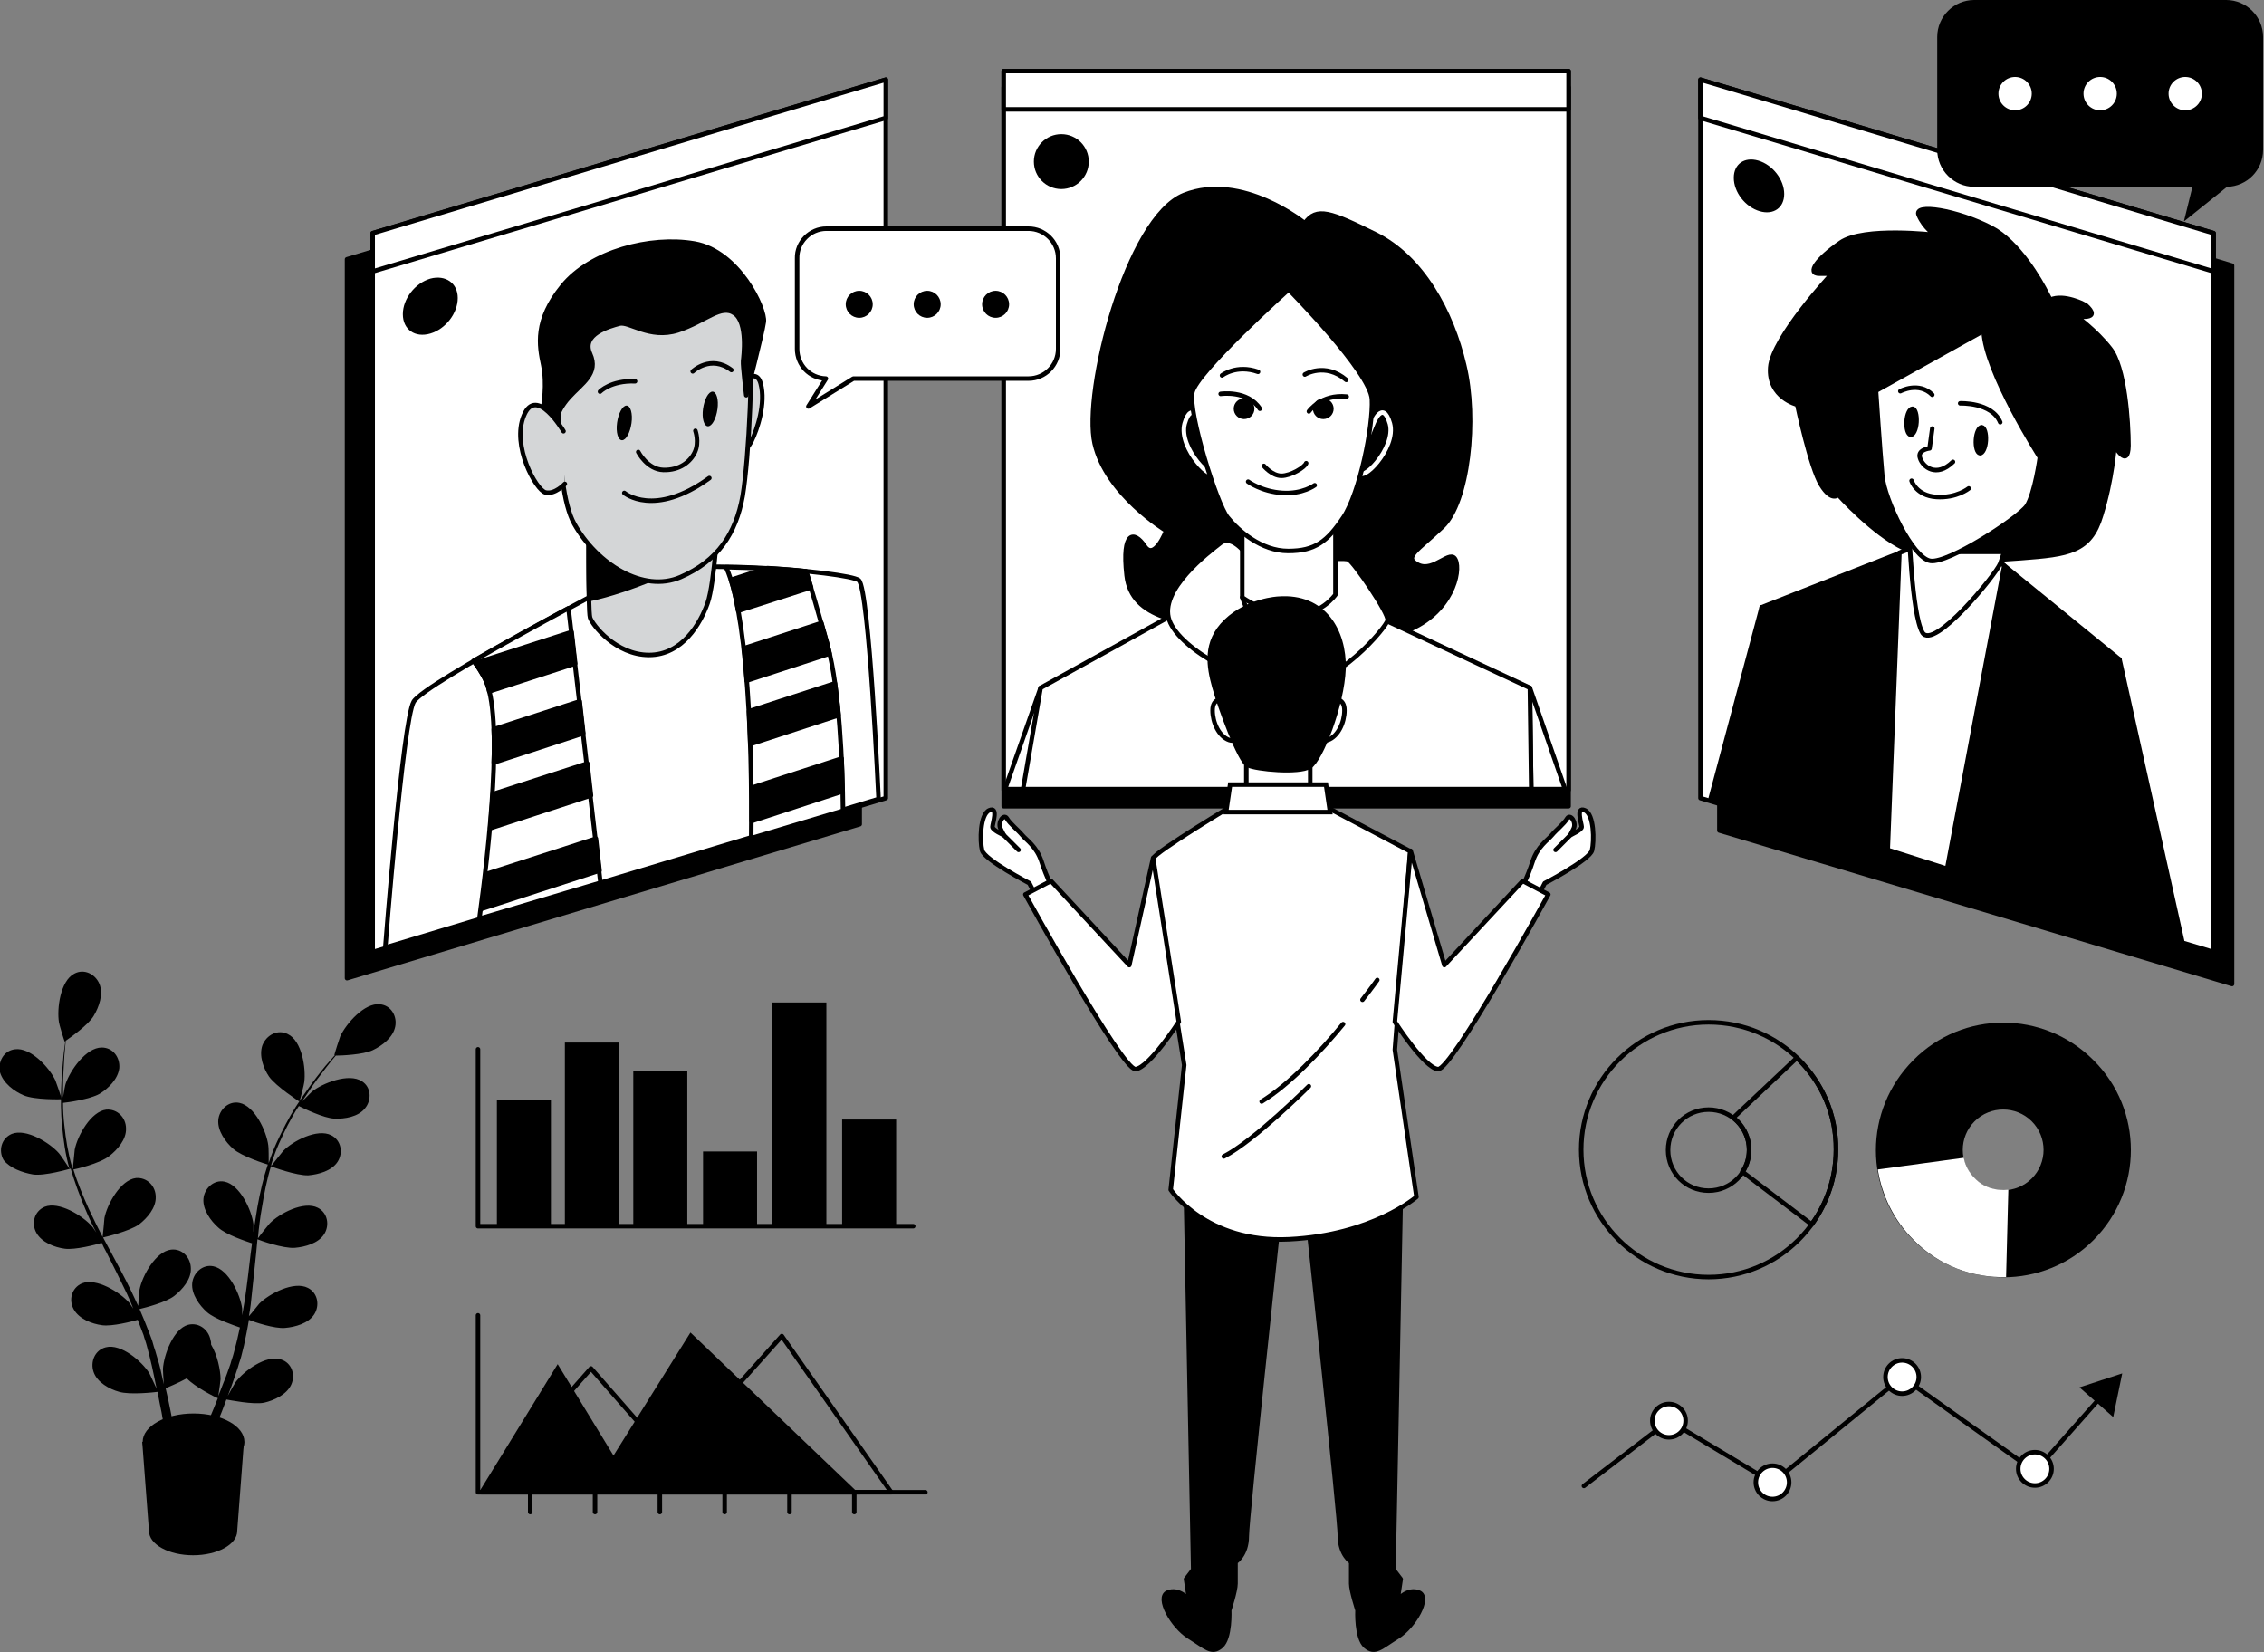 <svg width="503" height="367" viewBox="0 0 503 367" fill="none" xmlns="http://www.w3.org/2000/svg">
<rect x="0" y="0" width="503" height="367" fill="#808080" stroke="none"/>
<g clip-path="url(#clip0_1_86)">
<path d="M191 183.1L77.1 217.3V57.6L191 23.4V183.1Z" fill="black" stroke="black" stroke-miterlimit="10" stroke-linecap="round" stroke-linejoin="round"/>
<path d="M196.8 177.3L82.8 211.5V51.8L196.8 17.7V177.3Z" fill="white" stroke="black" stroke-miterlimit="10" stroke-linecap="round" stroke-linejoin="round"/>
<path d="M196.8 26.2L82.8 60.3V51.8L196.8 17.7V26.2Z" fill="white" stroke="black" stroke-miterlimit="10" stroke-linecap="round" stroke-linejoin="round"/>
<path d="M101.7 66.2C101.7 69.6 99 73.1 95.6 74.1C92.2 75.1 89.5 73.2 89.5 69.8C89.5 66.4 92.2 62.9 95.6 61.9C99 61 101.7 62.9 101.7 66.2Z" fill="black"/>
<path d="M139.4 128.2C139.4 128.2 94.3 151.7 91.9 155.9C89.5 160.1 85.6 210.5 85.6 210.5L195.2 177.5C195.2 177.5 193.1 130.9 190.8 128.9C188.4 127 149.3 123.6 139.4 128.2Z" fill="white" stroke="black" stroke-miterlimit="10" stroke-linecap="round" stroke-linejoin="round"/>
<path d="M107.7 150.7C112 158.8 108.6 188.8 106.5 204.1L133.4 196.1L126.3 135.1C119.8 138.6 111.8 143 105.2 146.8C106.1 147.9 106.9 149.2 107.7 150.7Z" fill="white" stroke="black" stroke-miterlimit="10" stroke-linecap="round" stroke-linejoin="round"/>
<path d="M129.6 162.9L128.8 155.8L109.7 162C109.8 164.3 109.8 166.8 109.7 169.4L129.6 162.9Z" fill="black" stroke="black" stroke-miterlimit="10" stroke-linecap="round" stroke-linejoin="round"/>
<path d="M127 140.4L105.6 147.3C106.3 148.3 107 149.4 107.7 150.7C108.1 151.5 108.5 152.5 108.7 153.6L127.8 147.4L127 140.4Z" fill="black" stroke="black" stroke-miterlimit="10" stroke-linecap="round" stroke-linejoin="round"/>
<path d="M133.2 193.4L132.4 186.3L107.9 194.2C107.6 197 107.3 199.5 107 201.9L133.2 193.4Z" fill="black" stroke="black" stroke-miterlimit="10" stroke-linecap="round" stroke-linejoin="round"/>
<path d="M108.9 184L131.3 176.7L130.5 169.6L109.5 176.4C109.3 178.9 109.1 181.5 108.9 184Z" fill="black" stroke="black" stroke-miterlimit="10" stroke-linecap="round" stroke-linejoin="round"/>
<path d="M130.8 113.8C130.8 113.8 130.6 135.5 131.1 137.2C131.6 138.8 136.8 145.5 144.2 145.5C151.6 145.5 155.6 138.5 157.2 134C158.8 129.5 159.6 114 159.6 114C159.6 114 138.5 120 130.8 113.8Z" fill="#D4D6D7" stroke="black" stroke-miterlimit="10" stroke-linecap="round" stroke-linejoin="round"/>
<path d="M137.2 116.3C134.7 115.9 132.4 115.2 130.8 113.9C130.8 113.9 130.7 126.3 130.9 133.1C140.2 131.2 152.1 125.5 152.1 125.5L137.2 116.3Z" fill="black" stroke="black" stroke-miterlimit="10" stroke-linecap="round" stroke-linejoin="round"/>
<path d="M163.2 86.6C163.2 86.6 167.8 80.8 169 85.2C170.2 89.6 168.2 95.5 167 97.9C165.9 100.2 163 102.5 163 102.5L163.2 86.6Z" fill="#D4D6D7" stroke="black" stroke-miterlimit="10" stroke-linecap="round" stroke-linejoin="round"/>
<path d="M124.6 79.6C124.6 79.6 122.6 107.5 127.6 116.4C132.6 125.3 142.9 131.8 151.2 128.2C159.5 124.6 163.5 118.5 165 110.2C166.4 101.9 167.5 78.8 166.3 74.4C165.1 70 162.5 62.7 146.3 64.9C130 67 126.2 73.7 124.6 79.6Z" fill="#D4D6D7" stroke="black" stroke-miterlimit="10" stroke-linecap="round" stroke-linejoin="round"/>
<path d="M123.1 94.8C123.1 94.8 123.5 91.5 126.4 88.3C129.3 85.1 133.1 83 131.1 78.6C129.1 74.2 135.4 72.5 137.6 71.9C139.8 71.3 144.3 75.4 150.6 73.4C156.9 71.3 160.2 67.5 163.2 69.6C166.2 71.7 165.2 79.2 165.1 80.2C165 81.2 165.8 87.8 165.8 87.8C165.8 87.8 169.3 74.4 169.7 71.5C170.1 68.6 164.1 55.8 154.3 54.1C144.5 52.4 131.2 55.9 125 63.5C118.7 71.2 119.8 76.8 120.7 81.1C121.6 85.4 120.7 90.3 120.7 90.3C120.7 90.3 121.7 97.7 123.1 94.8Z" fill="black" stroke="black" stroke-miterlimit="10" stroke-linecap="round" stroke-linejoin="round"/>
<path d="M125.2 95.8C125.2 95.8 119.2 85.5 116.4 92.3C113.6 99 119.1 108.9 121.2 109.4C123.3 109.9 125.5 107.5 125.5 107.5" fill="#D4D6D7"/>
<path d="M125.2 95.8C125.2 95.8 119.2 85.5 116.4 92.3C113.6 99 119.1 108.9 121.2 109.4C123.3 109.9 125.5 107.5 125.5 107.5" stroke="black" stroke-miterlimit="10" stroke-linecap="round" stroke-linejoin="round"/>
<path d="M140.3 94C140 96.1 139.1 97.8 138.2 97.8C137.3 97.8 136.8 96 137.1 93.9C137.4 91.8 138.3 90.1 139.2 90.1C140.1 90.1 140.6 91.9 140.3 94Z" fill="black"/>
<path d="M159.4 90.9C159.1 93 158.2 94.7 157.3 94.7C156.4 94.7 155.9 92.9 156.2 90.8C156.5 88.7 157.4 87 158.3 87C159.2 87 159.7 88.8 159.4 90.9Z" fill="black"/>
<path d="M154.5 95.7C154.5 95.7 155.4 98.2 154.4 100.4C153.4 102.6 151 104.5 147.4 104.4C143.8 104.3 141.8 100.4 141.8 100.4" stroke="black" stroke-miterlimit="10" stroke-linecap="round" stroke-linejoin="round"/>
<path d="M138.7 109.5C138.7 109.5 145.3 115.1 157.6 106.2" stroke="black" stroke-miterlimit="10" stroke-linecap="round" stroke-linejoin="round"/>
<path d="M133.3 87C133.3 87 135.7 84.5 141.1 84.7" stroke="black" stroke-miterlimit="10" stroke-linecap="round" stroke-linejoin="round"/>
<path d="M153.9 82.5C153.9 82.5 157.9 78.7 162.5 82.2" stroke="black" stroke-miterlimit="10" stroke-linecap="round" stroke-linejoin="round"/>
<path d="M183.9 143.5C181.8 136 180.2 130.5 179.1 127C173.9 126.5 167.5 126.1 161.3 126C162.6 128.7 164.4 134.7 165.6 147.7C166.9 161 167 176.3 166.9 186.2L187.3 180.1C187.2 169.6 186.5 153.1 183.9 143.5Z" fill="white" stroke="black" stroke-miterlimit="10" stroke-linecap="round" stroke-linejoin="round"/>
<path d="M164 135.7L180.2 130.5C179.8 129.1 179.4 127.9 179.1 126.9C176.5 126.6 173.6 126.4 170.5 126.2L162.4 128.8C163 130.6 163.5 132.8 164 135.7Z" fill="black" stroke="black" stroke-miterlimit="10" stroke-linecap="round" stroke-linejoin="round"/>
<path d="M165.9 151.2L184.3 145.2C184.2 144.6 184 144 183.9 143.4C183.4 141.6 182.9 139.9 182.5 138.4L165.3 144C165.4 145.1 165.6 146.3 165.7 147.6C165.7 148.8 165.9 150 165.9 151.2Z" fill="black" stroke="black" stroke-miterlimit="10" stroke-linecap="round" stroke-linejoin="round"/>
<path d="M186.3 158.9C186.1 156.5 185.8 154.1 185.5 151.8L166.4 158C166.5 160.4 166.6 162.9 166.7 165.3L186.3 158.9Z" fill="black" stroke="black" stroke-miterlimit="10" stroke-linecap="round" stroke-linejoin="round"/>
<path d="M187.2 175.8C187.1 173.5 187.1 171 187 168.5L167 175C167 177.6 167 180.1 167 182.4L187.2 175.8Z" fill="black" stroke="black" stroke-miterlimit="10" stroke-linecap="round" stroke-linejoin="round"/>
<path d="M348.5 19.4H223V179.1H348.5V19.4Z" fill="black" stroke="black" stroke-miterlimit="10" stroke-linecap="round" stroke-linejoin="round"/>
<path d="M348.5 15.8H223V175.5H348.5V15.8Z" fill="white" stroke="black" stroke-miterlimit="10" stroke-linecap="round" stroke-linejoin="round"/>
<path d="M348.5 15.8H223V24.3H348.5V15.8Z" fill="white" stroke="black" stroke-miterlimit="10" stroke-linecap="round" stroke-linejoin="round"/>
<path d="M235.8 42C239.169 42 241.9 39.269 241.9 35.9C241.9 32.531 239.169 29.8 235.8 29.8C232.431 29.8 229.7 32.531 229.7 35.9C229.7 39.269 232.431 42 235.8 42Z" fill="black"/>
<path d="M289.9 49.6C289.9 49.6 276 38.2 263.1 43.3C250.3 48.4 240.6 87.1 243.2 98.5C245.8 109.9 259.1 117.9 259.1 117.9C259.1 117.9 256.5 124.7 254.3 121.3C252 117.9 249.2 117.9 250.3 127.8C251.4 137.8 263.4 138.3 272.5 139.8C281.6 141.3 302.7 144.1 312.6 140.1C322.6 136.1 324.6 127 323.4 124.4C322.3 121.8 318.6 127.2 315.1 125.5C311.7 123.8 314.8 122.4 320.5 117C326.2 111.6 328.2 93.1 325.3 81.1C322.5 69.1 315.9 57.2 305.7 52.1C295.6 47.1 292.5 45.9 289.9 49.6Z" fill="black" stroke="black" stroke-miterlimit="10" stroke-linecap="round" stroke-linejoin="round"/>
<path d="M347.7 175.3L339.9 152.8L340.2 175.3H347.7Z" fill="white" stroke="black" stroke-miterlimit="10" stroke-linecap="round" stroke-linejoin="round"/>
<path d="M229 175.3L231.2 152.8L223.3 175.3H229Z" fill="white" stroke="black" stroke-miterlimit="10" stroke-linecap="round" stroke-linejoin="round"/>
<path d="M340.2 175.3L339.9 152.8L302.2 135.2L272.1 130.2L231.2 152.8L227.3 175.3H340.2Z" fill="white" stroke="black" stroke-miterlimit="10" stroke-linecap="round" stroke-linejoin="round"/>
<path d="M277.5 123.9C277.5 123.9 273.9 118.5 271.2 120.6C268.5 122.7 257.4 131.1 259.8 137.8C262.2 144.4 277.3 152.5 287.2 152.5C297.1 152.5 308 139.3 308.3 137.8C308.6 136.3 300.8 124.9 299.6 124.3C298.3 123.6 286.3 125.4 277.5 123.9Z" fill="white" stroke="black" stroke-miterlimit="10" stroke-linecap="round" stroke-linejoin="round"/>
<path d="M276 132.7C276 132.7 281.4 150.1 295.5 149.2L276 132.7Z" fill="white"/>
<path d="M276 132.7C276 132.7 281.4 150.1 295.5 149.2" stroke="black" stroke-miterlimit="10" stroke-linecap="round" stroke-linejoin="round"/>
<path d="M276 115.2V132.7C276 132.7 280.8 136.3 287.1 136.6C293.4 136.9 296.7 132.1 296.7 132.1V115.2C296.8 115.2 280.6 118.5 276 115.2Z" fill="white" stroke="black" stroke-miterlimit="10" stroke-linecap="round" stroke-linejoin="round"/>
<path d="M266.9 94.1C266.9 94.1 264.8 88.6 263.2 94.1C261.7 99.6 269.9 107.8 269.9 104.5C269.9 101.1 266.9 94.1 266.9 94.1Z" stroke="white" stroke-miterlimit="10" stroke-linecap="round" stroke-linejoin="round"/>
<path d="M305.1 94.1C305.1 94.1 307.2 88.6 308.8 94.1C310.3 99.6 302.1 107.8 302.1 104.5C302 101.1 305.1 94.1 305.1 94.1Z" stroke="white" stroke-miterlimit="10" stroke-linecap="round" stroke-linejoin="round"/>
<path d="M286.3 64.3C286.3 64.3 265.8 82.7 264.9 87.2C264 91.7 270.3 111.9 272.7 114.9C275.1 117.9 280.2 122.4 286.2 122.4C292.2 122.4 294.9 120.3 298.5 114.9C302.1 109.5 305.1 94.7 304.8 88.7C304.5 82.7 286.3 64.3 286.3 64.3Z" fill="white" stroke="black" stroke-miterlimit="10" stroke-linecap="round" stroke-linejoin="round"/>
<path d="M271.2 87.5C271.2 87.5 277.2 86.6 279.9 90.8" stroke="black" stroke-miterlimit="10" stroke-linecap="round" stroke-linejoin="round"/>
<path d="M290.8 91.4C290.8 91.4 293.5 87.5 299.2 88.1" stroke="black" stroke-miterlimit="10" stroke-linecap="round" stroke-linejoin="round"/>
<path d="M276.4 92.6C277.394 92.6 278.2 91.794 278.2 90.8C278.2 89.806 277.394 89 276.4 89C275.406 89 274.6 89.806 274.6 90.8C274.6 91.794 275.406 92.6 276.4 92.6Z" fill="black" stroke="black" stroke-miterlimit="10"/>
<path d="M294 92.6C294.994 92.6 295.8 91.794 295.8 90.8C295.8 89.806 294.994 89 294 89C293.006 89 292.2 89.806 292.2 90.8C292.2 91.794 293.006 92.6 294 92.6Z" fill="black" stroke="black" stroke-miterlimit="10"/>
<path d="M280.8 103.5C280.8 103.5 282.6 105.7 284.7 105.7C286.8 105.7 289.9 103.8 290.2 102.9" stroke="black" stroke-miterlimit="10" stroke-linecap="round" stroke-linejoin="round"/>
<path d="M277.3 107C277.3 107 280.3 109.2 284.9 109.5C289.4 109.8 292.1 107.8 292.1 107.8" stroke="black" stroke-miterlimit="10" stroke-linecap="round" stroke-linejoin="round"/>
<path d="M271.5 83.4C271.5 83.4 274.7 80.9 279.5 82.6" stroke="black" stroke-miterlimit="10" stroke-linecap="round" stroke-linejoin="round"/>
<path d="M289.9 83.2C289.9 83.2 294.4 80.4 299.1 84.4" stroke="black" stroke-miterlimit="10" stroke-linecap="round" stroke-linejoin="round"/>
<path d="M382 184.5L495.9 218.6V59L382 24.8V184.5Z" fill="black" stroke="black" stroke-miterlimit="10" stroke-linecap="round" stroke-linejoin="round"/>
<path d="M377.8 177.3L491.8 211.5V51.8L377.8 17.7V177.3Z" fill="white" stroke="black" stroke-miterlimit="10" stroke-linecap="round" stroke-linejoin="round"/>
<path d="M377.8 26.2L491.8 60.3V51.8L377.8 17.7V26.2Z" fill="white" stroke="black" stroke-miterlimit="10" stroke-linecap="round" stroke-linejoin="round"/>
<path d="M384.7 39.5C384.7 42.9 387.4 46.4 390.8 47.4C394.2 48.4 396.9 46.5 396.9 43.1C396.9 39.7 394.2 36.2 390.8 35.2C387.4 34.2 384.7 36.1 384.7 39.5Z" fill="black" stroke="white" stroke-miterlimit="10"/>
<path d="M455.5 66.6C455.5 66.6 455.3 66.1 454.9 65.4C453.3 62.2 448.4 53.7 442.4 50.6C434.9 46.7 425 45.1 426.3 47.8C427.5 50.6 429.9 52.2 429.9 52.2C429.9 52.2 414.1 50.3 408.9 53.9C403.7 57.5 401.3 60.8 404.2 60.8C407 60.8 407 60.8 407 60.8C407 60.8 393.8 75 393.3 81.6C392.8 88.3 399.3 89.9 399.3 89.9C399.3 89.9 402.2 103.8 404.6 107.7C407 111.6 408.4 109.9 408.4 109.9C408.4 109.9 416.1 118.5 423 121.8C429.9 125.1 438.3 124.8 449 124C459.6 123.2 464.4 122.6 466.8 114.5C469.3 106.5 469.8 99 469.8 99C469.8 99 472.8 104.3 472.9 99C472.9 93.7 472.1 81.5 468.8 77.4C465.5 73.2 461.2 70.2 461.2 70.2C461.2 70.2 467.4 71.3 463.3 67.7C463.2 67.7 458.6 65.2 455.5 66.6Z" fill="black" stroke="black" stroke-miterlimit="10" stroke-linecap="round" stroke-linejoin="round"/>
<path d="M391.4 134.9L380 177.6L392.4 181.5L391.4 134.9Z" fill="black" stroke="black" stroke-miterlimit="10" stroke-linecap="round" stroke-linejoin="round"/>
<path d="M470.9 146.5L484.8 209L469.6 204.5L470.9 146.5Z" fill="black" stroke="black" stroke-miterlimit="10" stroke-linecap="round" stroke-linejoin="round"/>
<path d="M426 121.3L391.4 134.9L392.4 181.5L469.6 204.5L470.9 146.5L442.9 123.7L426 121.3Z" fill="black" stroke="black" stroke-miterlimit="10" stroke-linecap="round" stroke-linejoin="round"/>
<path d="M419.4 188.8L432.6 193L445.3 125.7L442.9 123.7L426 121.3L422 122.8L419.4 188.8Z" fill="white" stroke="black" stroke-miterlimit="10" stroke-linecap="round" stroke-linejoin="round"/>
<path d="M424.1 116.6C424.1 116.6 424.7 136.3 427.1 140.5C429.5 144.7 443.4 127.7 444.4 125.2C445.4 122.7 447.8 113.3 447.8 113.3C447.8 113.3 433.2 119.4 430.3 118.6C427.5 117.7 424.1 116.6 424.1 116.6Z" fill="white" stroke="black" stroke-miterlimit="10" stroke-linecap="round" stroke-linejoin="round"/>
<path d="M447.8 113.2C447.8 113.2 442.9 115.3 438.2 116.8L432.8 122.6H445.2C446.3 118.9 447.8 113.2 447.8 113.2Z" fill="black" stroke="black" stroke-miterlimit="10" stroke-linecap="round" stroke-linejoin="round"/>
<path d="M440.7 73.501L416.8 86.8C416.8 86.8 417.7 100.4 418.2 105.7C418.7 111 424.9 124 428.9 124.6C432.9 125.2 448.4 115.1 450.3 112.4C452.1 109.6 453.2 101.6 453.2 101.6C453.2 101.6 441.1 82.701 440.7 73.501Z" fill="white" stroke="black" stroke-miterlimit="10" stroke-linecap="round" stroke-linejoin="round"/>
<path d="M429.3 95.201L428.7 99.601C428.7 99.601 425.9 99.901 426.6 101.801C427.2 103.701 430.2 106.201 433.9 102.601" stroke="black" stroke-miterlimit="10" stroke-linecap="round" stroke-linejoin="round"/>
<path d="M424.7 106.8C424.7 106.8 425.7 110.1 430.2 110.4C434.7 110.7 437.4 108.5 437.4 108.5" stroke="black" stroke-miterlimit="10" stroke-linecap="round" stroke-linejoin="round"/>
<path d="M441.2 97.9C441.1 99.5 440.5 100.7 439.9 100.7C439.3 100.6 438.9 99.3 439 97.7C439.1 96.1 439.7 94.9 440.3 94.9C440.9 95 441.3 96.3 441.2 97.9Z" fill="black" stroke="black" stroke-miterlimit="10"/>
<path d="M425.8 93.8C425.7 95.4 425.1 96.6 424.5 96.6C423.9 96.5 423.5 95.2 423.6 93.6C423.7 92 424.3 90.8 424.9 90.8C425.5 90.8 425.9 92.2 425.8 93.8Z" fill="black" stroke="black" stroke-miterlimit="10"/>
<path d="M422.2 86.9C422.2 86.9 426.3 84.7 429.3 87.7" stroke="black" stroke-miterlimit="10" stroke-linecap="round" stroke-linejoin="round"/>
<path d="M435.5 89.6C435.5 89.6 442.5 89.3 444.4 93.8" stroke="black" stroke-miterlimit="10" stroke-linecap="round" stroke-linejoin="round"/>
<path d="M271.5 155.4C271.5 155.4 269.4 155.1 269.4 157.8C269.4 160.5 270.8 163.6 273.1 164.4C275.4 165.2 274.9 161.7 274.3 160.3C273.6 158.9 271.5 155.4 271.5 155.4Z" fill="white" stroke="black" stroke-miterlimit="10"/>
<path d="M296.6 155.4C296.6 155.4 298.7 155.1 298.7 157.8C298.7 160.5 297.3 163.6 295 164.4C292.7 165.2 293.2 161.7 293.8 160.3C294.5 158.9 296.6 155.4 296.6 155.4Z" fill="white" stroke="black" stroke-miterlimit="10"/>
<path d="M263.5 266.7L265.1 348.7L263.5 350.8L264.2 355.4C264.2 355.4 261.9 352.7 259.4 353.8C256.9 354.9 260.5 361.3 264.2 363.6C267.9 365.9 269.2 367.5 271.3 365.7C273.4 363.9 273.1 357.7 273.1 357.7C273.1 357.7 274.5 353.4 274.5 351.8C274.5 350.2 274.5 347 274.5 347C274.5 347 277 345.4 277 341.3C277 337.2 284.1 271.4 284.1 271.4L262.6 263.4L263.5 266.7Z" fill="black" stroke="black" stroke-miterlimit="10" stroke-linecap="round" stroke-linejoin="round"/>
<path d="M311.2 266.7L309.6 348.7L311.2 350.8L310.5 355.4C310.5 355.4 312.8 352.7 315.3 353.8C317.8 354.9 314.2 361.3 310.5 363.6C306.8 365.9 305.5 367.5 303.4 365.7C301.3 363.9 301.6 357.7 301.6 357.7C301.6 357.7 300.2 353.4 300.2 351.8C300.2 350.2 300.2 347 300.2 347C300.2 347 297.7 345.4 297.7 341.3C297.7 337.2 290.6 271.4 290.6 271.4L312.1 263.4L311.2 266.7Z" fill="black" stroke="black" stroke-miterlimit="10" stroke-linecap="round" stroke-linejoin="round"/>
<path d="M275.2 178.1C275.2 178.1 256.5 189.3 256.2 190.7C256 192.1 263.1 236.6 263.1 236.6L260.1 264.3C260.1 264.3 267.9 276.2 286.4 275.3C304.9 274.4 314.7 265.9 314.7 265.9L309.9 233.2L313.3 189.1L293.4 178.6L275.2 178.1Z" fill="white" stroke="black" stroke-miterlimit="10" stroke-linecap="round" stroke-linejoin="round"/>
<path d="M298.4 227.5C293.4 233.6 286.5 240.9 280.3 244.7" stroke="black" stroke-miterlimit="10" stroke-linecap="round" stroke-linejoin="round"/>
<path d="M306 217.7C306 217.7 304.8 219.4 302.7 222.1" stroke="black" stroke-miterlimit="10" stroke-linecap="round" stroke-linejoin="round"/>
<path d="M290.8 241.3C290.8 241.3 278.6 253.5 271.9 256.9" stroke="black" stroke-miterlimit="10" stroke-linecap="round" stroke-linejoin="round"/>
<path d="M276.9 168.2V177.2H291.1V168.5L276.9 168.2Z" fill="white" stroke="black" stroke-miterlimit="10"/>
<path d="M284 133C284 133 277.3 133.3 272.4 138C267.5 142.7 268.6 148.2 269.8 152.6C271 157 275.4 169.1 277.3 170C279.1 170.9 288.6 171.8 291 170.3C293.4 168.8 298.2 156.7 298.5 148.5C298.7 140.3 294.2 132.2 284 133Z" fill="black" stroke="black" stroke-miterlimit="10"/>
<path d="M295.5 180.4H272.4L273.3 174.3H294.6L295.5 180.4Z" fill="white" stroke="black" stroke-miterlimit="10"/>
<path d="M234.1 198C234.1 198 232.5 194.8 231.4 191.4C230.3 188 228 186.6 227.1 185.5C226.2 184.4 224.4 183 223.7 181.8C223 180.7 221.6 182.7 222.3 184.1C223 185.5 223 185.5 223 185.5C223 185.5 220.5 184.4 220.5 183.7C220.5 183 221.9 179.1 219.8 180C217.7 180.9 217.7 186.9 218.2 188.9C218.7 191 228.7 196.2 228.7 196.2L230.8 200.3L234.1 198Z" fill="white" stroke="black" stroke-miterlimit="10" stroke-linecap="round" stroke-linejoin="round"/>
<path d="M222.9 185.4L226.3 188.8" stroke="black" stroke-miterlimit="10" stroke-linecap="round" stroke-linejoin="round"/>
<path d="M256.2 190.6L250.9 214.4L233.5 195.7L227.8 198.7C227.8 198.7 249.3 237.8 252.3 237.5C255.3 237.2 261.9 227 261.9 227L256.2 190.6Z" fill="white" stroke="black" stroke-miterlimit="10" stroke-linecap="round" stroke-linejoin="round"/>
<path d="M337.8 198C337.8 198 339.4 194.8 340.5 191.4C341.6 188 343.9 186.6 344.8 185.5C345.7 184.4 347.5 183 348.2 181.8C348.9 180.7 350.3 182.7 349.6 184.1C348.9 185.5 348.9 185.5 348.9 185.5C348.9 185.5 351.4 184.4 351.4 183.7C351.4 183 350 179.1 352.1 180C354.2 180.9 354.2 186.9 353.7 188.9C353.2 191 343.2 196.2 343.2 196.2L341.1 200.3L337.8 198Z" fill="white" stroke="black" stroke-miterlimit="10" stroke-linecap="round" stroke-linejoin="round"/>
<path d="M349 185.4L345.6 188.8" stroke="black" stroke-miterlimit="10" stroke-linecap="round" stroke-linejoin="round"/>
<path d="M313.4 189L320.9 214.4L338.3 195.7L344 198.7C344 198.7 322.5 237.8 319.5 237.5C316.5 237.3 309.9 227 309.9 227L313.4 189Z" fill="white" stroke="black" stroke-miterlimit="10" stroke-linecap="round" stroke-linejoin="round"/>
<path d="M122.4 244.3H110.4V272.4H122.4V244.3Z" fill="black"/>
<path d="M137.5 231.6H125.5V272.5H137.5V231.6Z" fill="black"/>
<path d="M152.7 237.9H140.7V272.4H152.7V237.9Z" fill="black"/>
<path d="M168.2 255.8H156.2V272.4H168.2V255.8Z" fill="black"/>
<path d="M183.6 222.7H171.6V272.4H183.6V222.7Z" fill="black"/>
<path d="M199.1 248.7H187.1V272.4H199.1V248.7Z" fill="black"/>
<path d="M106.2 233.1V272.4H202.9" stroke="black" stroke-miterlimit="10" stroke-linecap="round" stroke-linejoin="round"/>
<path d="M379.6 227.1C364 227.1 351.3 239.8 351.3 255.4C351.3 271 364 283.7 379.6 283.7C395.2 283.7 407.9 271 407.9 255.4C408 239.8 395.3 227.1 379.6 227.1ZM379.6 264.5C374.6 264.5 370.6 260.5 370.6 255.5C370.6 250.5 374.6 246.5 379.6 246.5C384.6 246.5 388.6 250.5 388.6 255.5C388.6 260.5 384.6 264.5 379.6 264.5Z" stroke="black" stroke-miterlimit="10" stroke-linecap="round" stroke-linejoin="round"/>
<path d="M399.2 235L385.1 248.3C387.2 249.9 388.6 252.5 388.6 255.4C388.6 257.2 388.1 258.9 387.1 260.3L402.5 272C405.9 267.3 407.9 261.6 407.9 255.4C408 247.4 404.6 240.2 399.2 235Z" stroke="black" stroke-miterlimit="10" stroke-linecap="round" stroke-linejoin="round"/>
<path d="M465.1 275.5C476.2 264.4 476.2 246.5 465.1 235.5C454 224.4 436.1 224.4 425.1 235.5C414 246.6 414 264.5 425.1 275.5C436.1 286.5 454.1 286.5 465.1 275.5ZM438.7 249.1C442.2 245.6 447.9 245.6 451.4 249.1C454.9 252.6 454.9 258.3 451.4 261.8C447.9 265.3 442.2 265.3 438.7 261.8C435.2 258.3 435.2 252.6 438.7 249.1Z" fill="black"/>
<path d="M445.7 283.7L446.2 264.3C443.5 264.6 440.7 263.8 438.7 261.7C437.4 260.4 436.6 258.8 436.3 257.2L417.2 259.8C418.1 265.5 420.7 271 425.1 275.4C430.8 281.2 438.3 283.9 445.7 283.7Z" fill="white"/>
<path d="M351.9 330.1L370.8 315.6L393.8 329.4L422.6 305.9L452.1 326.9L466.7 310.4" stroke="black" stroke-linecap="round" stroke-linejoin="round"/>
<path d="M469.5 314.8L471.5 305.1L462 308.2L469.5 314.8Z" fill="black"/>
<path d="M370.8 319.3C372.843 319.3 374.5 317.644 374.5 315.6C374.5 313.557 372.843 311.9 370.8 311.9C368.757 311.9 367.1 313.557 367.1 315.6C367.1 317.644 368.757 319.3 370.8 319.3Z" fill="white" stroke="black" stroke-miterlimit="10" stroke-linecap="round" stroke-linejoin="round"/>
<path d="M393.8 333C395.843 333 397.5 331.344 397.5 329.3C397.5 327.257 395.843 325.6 393.8 325.6C391.757 325.6 390.1 327.257 390.1 329.3C390.1 331.344 391.757 333 393.8 333Z" fill="white" stroke="black" stroke-miterlimit="10" stroke-linecap="round" stroke-linejoin="round"/>
<path d="M422.6 309.6C424.643 309.6 426.3 307.944 426.3 305.9C426.3 303.857 424.643 302.2 422.6 302.2C420.557 302.2 418.9 303.857 418.9 305.9C418.9 307.944 420.557 309.6 422.6 309.6Z" fill="white" stroke="black" stroke-miterlimit="10" stroke-linecap="round" stroke-linejoin="round"/>
<path d="M452.1 330C454.143 330 455.8 328.344 455.8 326.3C455.8 324.257 454.143 322.6 452.1 322.6C450.057 322.6 448.4 324.257 448.4 326.3C448.4 328.344 450.057 330 452.1 330Z" fill="white" stroke="black" stroke-miterlimit="10" stroke-linecap="round" stroke-linejoin="round"/>
<path d="M106.2 292.2V331.5H205.6" stroke="black" stroke-miterlimit="10" stroke-linecap="round" stroke-linejoin="round"/>
<path d="M189.8 331.5L153.5 296.8L136.3 324.3L123.9 304L107 331.5H189.8Z" fill="black" stroke="black" stroke-miterlimit="10"/>
<path d="M198 331.5L173.7 296.8L149.1 324.3L131.3 304L107 331.5H198Z" stroke="black" stroke-miterlimit="10" stroke-linecap="round" stroke-linejoin="round"/>
<path d="M117.8 332V335.9" stroke="black" stroke-miterlimit="10" stroke-linecap="round" stroke-linejoin="round"/>
<path d="M132.2 332V335.9" stroke="black" stroke-miterlimit="10" stroke-linecap="round" stroke-linejoin="round"/>
<path d="M146.6 332V335.9" stroke="black" stroke-miterlimit="10" stroke-linecap="round" stroke-linejoin="round"/>
<path d="M161 332V335.9" stroke="black" stroke-miterlimit="10" stroke-linecap="round" stroke-linejoin="round"/>
<path d="M175.4 332V335.9" stroke="black" stroke-miterlimit="10" stroke-linecap="round" stroke-linejoin="round"/>
<path d="M189.8 332V335.9" stroke="black" stroke-miterlimit="10" stroke-linecap="round" stroke-linejoin="round"/>
<path d="M31.6 320.3L33.1 340.1C33.1 343.1 37.5 345.5 42.9 345.5C48.3 345.5 52.7 343.1 52.7 340.1L54.2 320.3H31.6Z" fill="black"/>
<path d="M43 326.6C49.241 326.6 54.3 323.779 54.3 320.3C54.3 316.821 49.241 314 43 314C36.759 314 31.7 316.821 31.7 320.3C31.7 323.779 36.759 326.6 43 326.6Z" fill="black"/>
<path d="M5.2 243.3C7.7 244.4 13.7 244.2 13.7 244.2C13.8 244.2 12.4 240.2 12.3 240C11 237.2 6.8 232.6 3.3 233.1C0.8 233.4 -0.5 235.9 -2.23517e-06 238.2C0.7 240.6 3.1 242.4 5.2 243.3Z" fill="black"/>
<path d="M7.3 260.9C9.9 261.3 15.3 259.7 15.7 259.6C16.6 262.6 17.7 265.7 19 268.7C19.7 270.4 20.5 272.1 21.4 273.8C20.9 273.1 20.5 272.4 20.4 272.4C18.4 270.1 13.1 266.8 9.9 268.1C7.6 269.1 6.9 271.8 8.1 273.9C9.3 276 12.1 277.1 14.4 277.4C16.7 277.7 21.3 276.5 22.6 276.1C22.9 276.8 23.2 277.4 23.6 278.1C25.2 281.2 26.7 284.3 28.2 287.4C28.7 288.5 29.2 289.6 29.6 290.7C29.2 290.1 28.8 289.5 28.7 289.4C26.7 287.1 21.4 283.8 18.2 285.1C15.9 286.1 15.2 288.8 16.4 290.9C17.6 293 20.4 294.1 22.7 294.4C24.9 294.7 29.2 293.6 30.6 293.2C31 294.3 31.5 295.5 31.9 296.6C32.1 297.4 32.4 298.1 32.6 298.9C32.8 299.7 33 300.4 33.2 301.2C33.6 302.7 33.9 304.2 34.2 305.6C34.4 306.6 34.6 307.6 34.8 308.5C34.3 307.4 33.3 305.3 33.2 305.1C31.6 302.5 26.9 298.4 23.5 299.3C21.1 299.9 20 302.5 20.8 304.8C21.6 307.1 24.3 308.6 26.5 309.2C28.9 309.9 34.3 309.3 35 309.2C35.3 310.8 35.6 312.4 35.9 313.8C36.5 317.1 36.9 320 37.2 322.5H39.5C39.1 319.9 38.6 316.9 37.9 313.5C37.6 311.9 37.2 310.1 36.8 308.4C37.2 308.2 39.5 307.3 41.5 306.2C43.3 308.1 47.8 310.4 48.4 310.6C47.8 312.1 47.2 313.6 46.6 315C45.3 317.9 44.2 320.4 43.1 322.6H45.5C46.4 320.6 47.4 318.3 48.4 315.8C49 314.3 49.7 312.6 50.3 310.9C50.9 311 56.3 312.1 58.7 311.6C60.9 311.1 63.7 309.8 64.7 307.6C65.7 305.4 64.8 302.7 62.4 302C59.1 300.9 54.1 304.6 52.3 307.1C52.2 307.2 51.2 309 50.6 310.1C50.9 309.4 51.1 308.7 51.4 308C51.9 306.6 52.4 305.1 52.9 303.6C53.1 302.8 53.4 302.1 53.6 301.3C53.8 300.5 54 299.7 54.2 298.9C54.6 297 55 295.1 55.3 293.2C56.5 293.7 61 295.2 63.3 295C65.6 294.8 68.5 294 69.8 292C71.1 290 70.6 287.2 68.4 286.1C65.3 284.5 59.8 287.4 57.6 289.6C57.5 289.7 56.1 291.5 55.3 292.4C55.5 291.2 55.7 290.1 55.8 288.9C56.2 285.5 56.5 282 56.9 278.5C57 277.4 57.1 276.4 57.2 275.3C57.6 275.5 62.9 277.4 65.5 277.2C67.8 277 70.7 276.2 72 274.2C73.3 272.2 72.8 269.4 70.6 268.3C67.5 266.7 62 269.6 59.9 271.8C59.7 272 57.7 274.5 57.3 275.1C57.5 272.8 57.8 270.4 58.2 268.2C58.7 265.1 59.3 262 60.2 259.1C60.4 259.2 65.9 261.2 68.5 261.1C70.8 260.9 73.7 260.1 75 258.1C76.3 256.1 75.8 253.3 73.6 252.2C70.5 250.6 65 253.5 62.9 255.7C62.7 255.9 60.6 258.6 60.2 259.1C60.3 258.9 60.3 258.7 60.3 258.6C61.2 255.5 62.6 252.6 63.9 250C64.7 248.5 65.5 247 66.4 245.7C67.4 246.2 71.9 248.4 74.3 248.5C76.6 248.6 79.6 248.1 81.1 246.2C82.6 244.4 82.5 241.5 80.4 240.2C77.5 238.3 71.7 240.6 69.3 242.5C69.2 242.6 68 243.8 67.1 244.7C67.5 244.1 67.9 243.5 68.3 242.9C69.7 240.7 71.2 238.8 72.5 237.1C73.2 236.2 73.9 235.3 74.6 234.5C75.8 234.5 80.7 234.3 82.8 233.3C84.9 232.3 87.3 230.5 87.8 228.1C88.3 225.8 86.9 223.3 84.4 223.1C81 222.7 76.9 227.4 75.6 230.2C75.5 230.4 74.2 234.4 74.3 234.4H74.4C73.8 235.1 73.1 235.9 72.3 236.8C71 238.4 69.5 240.3 68 242.5C66.5 244.6 64.9 247 63.5 249.7C62.1 252.4 60.7 255.2 59.7 258.4V258.5C59.7 257.5 59.7 254.7 59.6 254.4C59.2 251.3 56.6 245.7 53.2 245C50.8 244.5 48.7 246.5 48.5 248.8C48.3 251.2 50.1 253.7 51.8 255.2C53.7 256.9 59.1 258.6 59.5 258.7C58.5 261.7 57.8 264.8 57.2 268.1C56.9 269.9 56.6 271.8 56.3 273.7C56.3 272.8 56.3 272 56.3 271.9C55.9 268.8 53.3 263.2 49.9 262.5C47.5 262 45.4 264 45.2 266.3C45 268.7 46.8 271.2 48.5 272.7C50.2 274.3 54.8 275.8 56 276.2C55.9 276.9 55.8 277.6 55.7 278.4C55.3 281.9 54.9 285.3 54.4 288.7C54.2 289.9 54 291.1 53.8 292.2C53.8 291.4 53.8 290.8 53.8 290.7C53.4 287.6 50.8 282 47.4 281.3C45 280.8 42.9 282.8 42.7 285.1C42.5 287.5 44.3 290 46 291.5C47.7 293 51.9 294.4 53.3 294.9C53 296.1 52.8 297.3 52.5 298.4C52.3 299.2 52.1 299.9 51.9 300.7C51.7 301.5 51.4 302.2 51.2 303C50.7 304.4 50.2 305.9 49.6 307.3C49.2 308.3 48.9 309.2 48.5 310.1C48.7 308.9 49 306.6 49 306.4C49 304.4 48.3 301 46.9 298.7C46.9 298.4 46.9 298.1 46.8 297.8C46.4 295.4 44.2 293.7 41.8 294.3C38.5 295.2 36.4 301 36.2 304.1C36.2 304.3 36.3 306.3 36.4 307.5C36.2 306.8 36.1 306.1 35.9 305.3C35.6 303.8 35.2 302.4 34.7 300.8C34.5 300 34.2 299.3 34 298.5C33.8 297.7 33.5 297 33.2 296.2C32.5 294.4 31.8 292.6 31 290.8C32.3 290.5 36.9 289.3 38.7 287.9C40.5 286.5 42.5 284.2 42.4 281.8C42.4 279.4 40.5 277.3 38 277.6C34.6 278 31.6 283.4 31 286.5C31 286.7 30.8 288.9 30.7 290.1C30.2 289 29.7 288 29.2 286.9C27.7 283.8 26 280.7 24.4 277.7C23.9 276.8 23.4 275.8 22.9 274.9C23.4 274.8 28.8 273.5 30.9 272C32.7 270.6 34.7 268.3 34.6 265.9C34.6 263.5 32.7 261.5 30.2 261.7C26.8 262.1 23.8 267.5 23.2 270.6C23.2 270.8 22.9 274 22.8 274.8C21.7 272.7 20.7 270.6 19.7 268.5C18.4 265.6 17.2 262.7 16.3 259.8C16.5 259.8 22.2 258.5 24.3 256.8C26.1 255.4 28.1 253.1 28 250.7C28 248.3 26.1 246.3 23.6 246.5C20.2 246.9 17.2 252.3 16.6 255.4C16.6 255.6 16.2 259.1 16.2 259.7C16.1 259.5 16.1 259.4 16 259.2C15.1 256.1 14.6 253 14.3 250C14.1 248.3 14 246.6 14 245C15.1 244.9 20 244.2 22.1 243C24.1 241.8 26.2 239.7 26.5 237.3C26.7 234.9 25.1 232.7 22.6 232.7C19.1 232.7 15.6 237.8 14.6 240.7C14.5 240.9 14.2 242.5 14 243.8C14 243.1 14 242.3 14 241.6C14 239 14.2 236.6 14.3 234.5C14.4 233.3 14.5 232.2 14.6 231.2C15.6 230.5 19.6 227.7 20.8 225.7C22 223.7 23 220.9 22.1 218.6C21.2 216.4 18.7 215.1 16.5 216.3C13.4 217.9 12.6 224.1 13.1 227.1C13.1 227.4 14.3 231.4 14.4 231.4C14.4 231.4 14.4 231.4 14.5 231.4C14.4 232.4 14.2 233.4 14.1 234.6C13.9 236.7 13.7 239.1 13.6 241.7C13.5 244.3 13.5 247.2 13.8 250.2C14.1 253.2 14.5 256.4 15.4 259.5V259.6C14.9 258.7 13.3 256.4 13.1 256.2C11.1 253.9 5.8 250.6 2.6 251.9C0.3 252.9 -0.4 255.6 0.8 257.7C2.2 259.5 5 260.5 7.3 260.9Z" fill="black"/>
<path d="M66.5 244.7C66.6 244.7 67.6 240.7 67.6 240.4C68 237.3 67.1 231.2 63.9 229.7C61.7 228.6 59.2 229.9 58.3 232.2C57.5 234.5 58.5 237.3 59.8 239.2C61.4 241.4 66.5 244.7 66.5 244.7Z" fill="black"/>
<path d="M43 325.3C47.915 325.3 51.9 323.061 51.9 320.3C51.9 317.538 47.915 315.3 43 315.3C38.085 315.3 34.1 317.538 34.1 320.3C34.1 323.061 38.085 325.3 43 325.3Z" fill="black"/>
<path d="M494.6 0H438.6C434.1 0 430.4 3.7 430.4 8.2V33.3C430.4 37.8 434.1 41.5 438.6 41.5H487.1L485.2 49.2L494.8 41.5C499.2 41.4 502.8 37.8 502.8 33.3V8.2C502.8 3.7 499.1 0 494.6 0Z" fill="black"/>
<path d="M447.7 24.5C449.743 24.5 451.4 22.844 451.4 20.8C451.4 18.757 449.743 17.1 447.7 17.1C445.657 17.1 444 18.757 444 20.8C444 22.844 445.657 24.5 447.7 24.5Z" fill="white"/>
<path d="M466.6 24.5C468.643 24.5 470.3 22.844 470.3 20.8C470.3 18.757 468.643 17.1 466.6 17.1C464.557 17.1 462.9 18.757 462.9 20.8C462.9 22.844 464.557 24.5 466.6 24.5Z" fill="white"/>
<path d="M485.5 24.5C487.543 24.5 489.2 22.844 489.2 20.8C489.2 18.757 487.543 17.1 485.5 17.1C483.457 17.1 481.8 18.757 481.8 20.8C481.8 22.844 483.457 24.5 485.5 24.5Z" fill="white"/>
<path d="M183.6 50.8H228.5C232.1 50.8 235.1 53.7 235.1 57.4V77.5C235.1 81.1 232.2 84.1 228.5 84.1H189.6L179.6 90.3L183.5 84.1C179.9 84 177.1 81.1 177.1 77.5V57.4C177 53.8 180 50.8 183.6 50.8Z" fill="white" stroke="black" stroke-miterlimit="10" stroke-linecap="round" stroke-linejoin="round"/>
<path d="M221.2 70.6C222.857 70.6 224.2 69.257 224.2 67.6C224.2 65.943 222.857 64.6 221.2 64.6C219.543 64.6 218.2 65.943 218.2 67.6C218.2 69.257 219.543 70.6 221.2 70.6Z" fill="black"/>
<path d="M206 70.6C207.657 70.6 209 69.257 209 67.6C209 65.943 207.657 64.6 206 64.6C204.343 64.6 203 65.943 203 67.6C203 69.257 204.343 70.6 206 70.6Z" fill="black"/>
<path d="M190.9 70.6C192.557 70.6 193.9 69.257 193.9 67.6C193.9 65.943 192.557 64.6 190.9 64.6C189.243 64.6 187.9 65.943 187.9 67.6C187.9 69.257 189.243 70.6 190.9 70.6Z" fill="black"/>
</g>
<defs>
<clipPath id="clip0_1_86">
<rect width="502.8" height="367" fill="white"/>
</clipPath>
</defs>
</svg>
